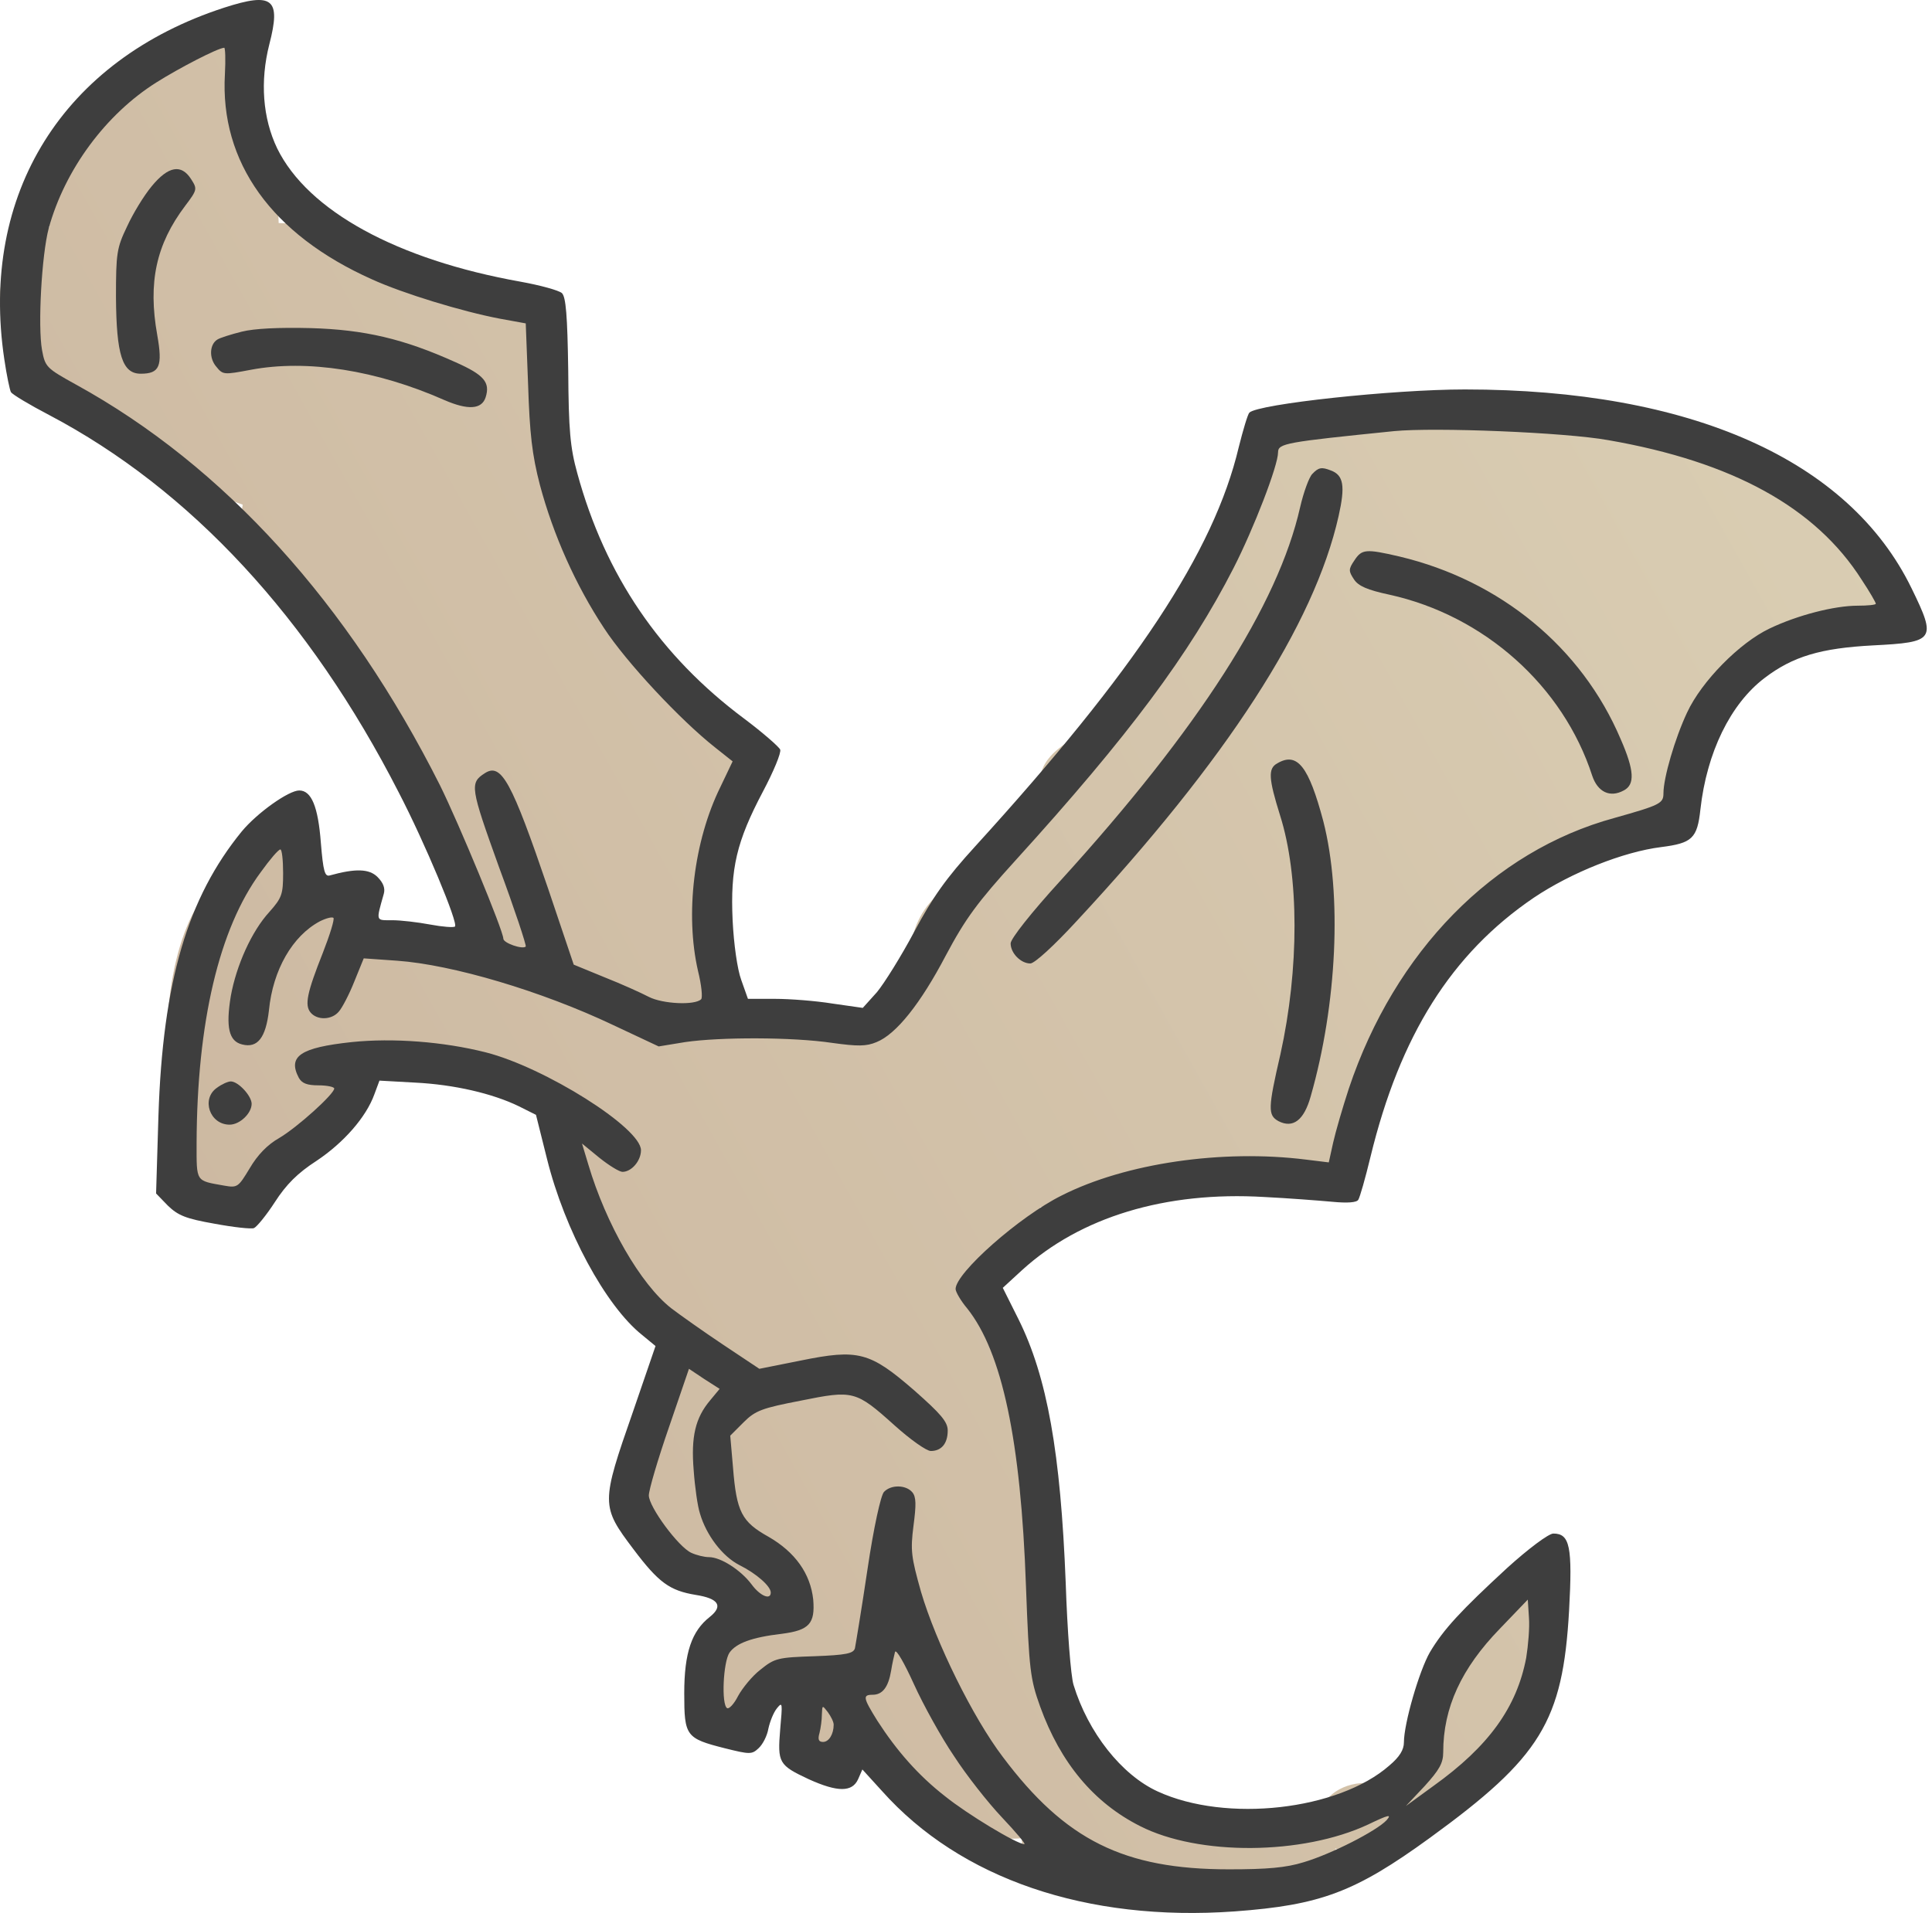<svg width="104" height="103" viewBox="0 0 104 103" fill="none" xmlns="http://www.w3.org/2000/svg">
<path fill-rule="evenodd" clip-rule="evenodd" d="M13.063 8.572C13.648 7.877 14 6.98 14 6C14 3.791 12.209 2 10 2C7.791 2 6 3.791 6 6C3.791 6 2 7.791 2 10C2 10.823 2.249 11.588 2.675 12.225C1.117 12.771 0 14.255 0 16C0 17.492 0.817 18.794 2.029 19.481C2.266 21.463 3.954 23 6 23C6.48 23 6.94 22.915 7.367 22.76C8.178 24.667 10.276 26.258 13.063 27.17C13.021 27.442 13 27.719 13 28C13 31.051 15.51 33.647 19.012 34.605C19.004 34.736 19 34.867 19 35C19 37.706 20.645 40.053 23.052 41.218C23.018 41.475 23 41.736 23 42C23 43.863 23.884 45.556 25.325 46.81C25.114 47.499 25 48.235 25 49C25 49.768 25.115 50.507 25.327 51.198C24.599 51.07 23.816 51 23 51C21.708 51 20.497 51.175 19.458 51.48C18.765 49.399 17.476 48 16 48C15.99 48 15.98 48 15.97 48C15.99 47.839 16 47.671 16 47.5C16 46.119 15.328 45 14.5 45C13.774 45 13.169 45.859 13.03 47C13.02 47 13.01 47 13 47C10.791 47 9 51.029 9 56C9 60.971 10.791 65 13 65C14.185 65 15.249 63.841 15.982 62L16 62C17.686 62 19.128 60.175 19.717 57.592C20.696 57.852 21.814 58 23 58C24.57 58 26.019 57.742 27.186 57.305C27.51 57.994 28.241 58.603 29.244 59.068C29.591 60.498 30.288 61.732 31.208 62.608C31.072 63.22 31 63.852 31 64.5C31 68.211 33.352 71.426 36.782 72.989C33.702 75.628 33.069 80.092 35.416 83.174C36.216 84.225 37.263 84.984 38.428 85.44C38.573 85.692 38.736 85.937 38.917 86.174C39.391 86.797 39.951 87.317 40.572 87.733C38.6 89.237 37.543 91.166 38.212 92.043C38.881 92.922 41.026 92.414 43.004 90.909C43.028 90.89 43.053 90.871 43.077 90.852C43.026 91.062 43 91.279 43 91.5C43 93.313 44.772 94.804 47.042 94.982C47.344 96.687 49.225 98 51.5 98L51.523 98C52.317 98.622 53.359 99 54.5 99C54.669 99 54.836 98.992 55 98.976L55 99C55 100.657 57.015 102 59.5 102C61.065 102 62.444 101.467 63.25 100.659C63.863 101.44 65.534 102 67.5 102C69.985 102 72 101.105 72 100C72 99.832 71.954 99.669 71.866 99.514C72.304 99.817 72.875 100 73.5 100C74.881 100 76 99.105 76 98C76 97.908 75.992 97.817 75.977 97.729C75.998 97.743 76.02 97.757 76.043 97.77C77.24 98.457 79.691 96.433 81.515 93.25C83.34 90.067 83.848 86.93 82.65 86.243C81.452 85.557 79.002 87.58 77.178 90.763C75.841 93.095 75.211 95.401 75.44 96.739C74.982 96.288 74.283 96 73.5 96C72.119 96 71 96.895 71 98C71 98.328 71.098 98.637 71.273 98.909C70.47 98.362 69.08 98 67.5 98C66.078 98 64.809 98.293 63.985 98.751C63.795 97.211 61.86 96 59.5 96C59.279 96 59.062 96.011 58.849 96.031C58.947 95.702 59 95.356 59 95C59 93.322 57.837 91.885 56.189 91.291C56.7 90.642 57 89.852 57 89C57 87.805 56.411 86.733 55.477 86C56.411 85.267 57 84.195 57 83C57 81.576 56.163 80.326 54.903 79.617C55.586 78.916 56 78.001 56 77C56 75.492 55.061 74.179 53.674 73.497C53.884 73.035 54 72.529 54 72C54 70.763 53.369 69.658 52.377 68.924C54.442 68.561 56 66.942 56 65L56 64.992C56.166 64.997 56.332 65 56.5 65C58.433 65 60.244 64.627 61.8 63.976C62.031 63.992 62.265 64 62.5 64C63.456 64 64.383 63.866 65.263 63.615C65.976 63.866 66.726 64 67.5 64C72.194 64 76 59.075 76 53C76 52.915 75.999 52.83 75.998 52.745C77.712 52.14 78.951 50.525 78.999 48.615C82.547 47.974 85 46.596 85 45C85 44.924 84.995 44.849 84.984 44.775C89.07 44.227 92 42.744 92 41C92 40.258 91.469 39.562 90.544 38.967C92.666 38.234 94 37.177 94 36C94 35.625 93.865 35.263 93.612 34.919C98.399 34.547 102 32.934 102 31C102 29.542 99.953 28.267 96.895 27.568C96.964 27.382 97 27.193 97 27C97 24.791 92.299 23 86.5 23C85.862 23 85.236 23.022 84.629 23.063C82.757 22.403 80.252 22 77.5 22C71.701 22 67 23.791 67 26C67 26.476 67.219 26.933 67.619 27.357C65.989 28.061 65 28.987 65 30C65 30.476 65.219 30.933 65.619 31.357C63.989 32.062 63 32.987 63 34C63 34.368 63.13 34.724 63.374 35.062C61.299 35.793 60 36.839 60 38C60 38.273 60.072 38.54 60.209 38.797C57.653 39.527 56 40.69 56 42C56 42.593 56.339 43.156 56.947 43.662C55.644 44.514 54.533 45.657 53.696 47.004C53.631 47.001 53.566 47 53.5 47C51.015 47 49 49.015 49 51.5C49 51.742 49.019 51.979 49.056 52.211C47.635 53.231 46.623 54.541 46.208 56.006C44.792 55.362 43.193 55 41.5 55C41.12 55 40.745 55.018 40.376 55.054C40.167 54.824 39.91 54.607 39.61 54.406C39.21 53.131 38.524 52.041 37.653 51.263C37.878 50.553 38 49.792 38 49C38 48.235 37.886 47.499 37.675 46.81C39.116 45.556 40 43.863 40 42C40 38.848 37.471 36.183 33.993 35.306C33.998 35.205 34 35.102 34 35C34 32.646 32.755 30.564 30.846 29.295C30.947 28.875 31 28.442 31 28C31 26.382 30.294 24.892 29.109 23.707C29.683 22.874 30 21.959 30 21C30 17.882 26.65 15.24 22.021 14.334C20.379 12.992 17.857 12.102 15 12.008L15 12C15 10.546 14.224 9.273 13.063 8.572ZM7.502 13.942L7.452 13.977C7.411 13.909 7.369 13.841 7.325 13.775C7.35 13.766 7.376 13.757 7.401 13.748C7.433 13.813 7.467 13.878 7.502 13.942Z" fill="url(#paint0_linear_57_24)" fill-opacity="0.62"/>
<path d="M12.065 0.413C3.406 3.229 -1.103 10.426 0.231 19.339C0.358 20.206 0.527 21.011 0.591 21.117C0.675 21.244 1.586 21.794 2.644 22.345C10.244 26.346 16.658 33.268 21.464 42.667C22.882 45.398 24.681 49.717 24.491 49.886C24.427 49.949 23.835 49.907 23.157 49.78C22.48 49.653 21.57 49.547 21.104 49.547C20.215 49.547 20.236 49.632 20.659 48.129C20.744 47.833 20.638 47.536 20.321 47.219C19.876 46.774 19.135 46.753 17.759 47.134C17.484 47.219 17.399 46.922 17.272 45.377C17.124 43.429 16.764 42.561 16.108 42.561C15.536 42.561 13.843 43.768 13.017 44.763C10.096 48.34 8.762 52.85 8.529 60.068L8.402 64.26L9.037 64.916C9.588 65.445 9.99 65.615 11.556 65.89C12.573 66.08 13.546 66.186 13.673 66.123C13.822 66.059 14.33 65.445 14.795 64.726C15.409 63.773 16.023 63.159 17.039 62.503C18.5 61.529 19.707 60.153 20.151 58.925L20.426 58.184L22.332 58.29C24.47 58.396 26.523 58.883 27.92 59.56L28.852 60.026L29.445 62.397C30.397 66.229 32.599 70.314 34.568 71.881L35.287 72.474L34.081 75.988C32.345 80.962 32.345 81.09 34.102 83.418C35.457 85.218 36.049 85.641 37.447 85.874C38.674 86.064 38.95 86.466 38.209 87.059C37.235 87.821 36.833 88.986 36.833 91.166C36.833 93.474 36.917 93.6 39.013 94.13C40.368 94.469 40.474 94.469 40.834 94.13C41.066 93.918 41.299 93.452 41.363 93.071C41.447 92.69 41.638 92.203 41.829 91.971C42.125 91.611 42.125 91.695 41.998 93.114C41.85 94.913 41.913 95.04 43.543 95.802C45.089 96.501 45.872 96.501 46.19 95.802L46.422 95.273L47.481 96.437C51.694 101.158 58.489 103.487 66.47 102.915C71.085 102.576 72.948 101.878 76.97 98.956C82.939 94.617 84.125 92.69 84.464 86.721C84.654 83.27 84.506 82.571 83.617 82.571C83.363 82.571 82.262 83.397 81.119 84.434C78.642 86.721 77.711 87.716 76.97 88.964C76.398 89.959 75.573 92.796 75.573 93.812C75.573 94.214 75.34 94.596 74.789 95.061C72.037 97.475 66.004 98.152 62.321 96.458C60.373 95.569 58.574 93.283 57.79 90.722C57.642 90.256 57.452 87.779 57.367 85.218C57.092 78.21 56.372 74.146 54.827 71.034L53.98 69.341L55.017 68.388C58.15 65.53 62.744 64.133 68.057 64.45C69.349 64.514 70.979 64.641 71.677 64.704C72.545 64.789 73.032 64.747 73.117 64.599C73.201 64.472 73.498 63.434 73.773 62.291C75.361 55.75 78.134 51.347 82.558 48.34C84.569 46.986 87.385 45.864 89.417 45.61C91.09 45.398 91.365 45.144 91.534 43.577C91.873 40.529 93.143 37.904 94.985 36.507C96.509 35.343 98.012 34.898 100.827 34.75C104.151 34.581 104.257 34.453 102.902 31.68C99.536 24.758 91.005 20.969 78.854 20.969C74.98 20.969 67.719 21.752 67.253 22.218C67.168 22.302 66.914 23.149 66.681 24.081C65.348 29.712 61.114 36.105 52.498 45.567C50.931 47.282 50.212 48.298 49.217 50.161C48.518 51.474 47.608 52.934 47.206 53.421L46.444 54.268L44.813 54.035C43.903 53.887 42.506 53.781 41.723 53.781H40.262L39.902 52.765C39.691 52.193 39.5 50.839 39.437 49.547C39.309 46.753 39.648 45.313 41.066 42.625C41.638 41.545 42.062 40.529 41.998 40.36C41.934 40.212 41.066 39.449 40.05 38.687C35.541 35.321 32.578 30.982 31.075 25.478C30.694 24.102 30.609 23.17 30.588 19.953C30.545 16.968 30.461 15.994 30.249 15.782C30.08 15.634 29.085 15.359 28.026 15.168C21.379 13.983 16.574 11.358 14.922 7.992C14.139 6.362 13.991 4.372 14.499 2.382C15.134 -0.074 14.69 -0.434 12.065 0.413ZM12.107 3.991C11.832 8.733 14.626 12.628 20.024 15.041C21.697 15.803 24.893 16.777 26.904 17.158L28.301 17.412L28.428 20.715C28.513 23.34 28.64 24.483 29.064 26.113C29.783 28.801 30.99 31.511 32.514 33.818C33.7 35.639 36.621 38.772 38.505 40.254L39.437 40.995L38.78 42.371C37.341 45.292 36.875 49.23 37.574 52.278C37.764 53.04 37.828 53.718 37.743 53.802C37.404 54.141 35.668 54.056 34.927 53.675C34.525 53.464 33.446 52.977 32.535 52.617L30.884 51.939L29.508 47.854C27.539 42.074 26.989 41.058 26.1 41.63C25.274 42.159 25.317 42.392 26.862 46.689C27.709 48.976 28.344 50.902 28.301 50.965C28.132 51.135 27.095 50.775 27.095 50.542C27.095 50.119 24.703 44.34 23.686 42.286C18.754 32.485 12.065 25.097 4.105 20.715C2.496 19.826 2.433 19.762 2.263 18.852C2.03 17.56 2.242 13.729 2.623 12.289C3.491 9.135 5.693 6.15 8.423 4.435C9.63 3.673 11.705 2.594 12.065 2.572C12.128 2.551 12.149 3.208 12.107 3.991ZM86.581 23.7C93.27 24.864 97.737 27.319 100.214 31.215C100.637 31.85 100.976 32.442 100.976 32.506C100.976 32.569 100.531 32.612 100.002 32.612C98.753 32.612 96.763 33.12 95.26 33.84C93.651 34.602 91.598 36.676 90.814 38.37C90.158 39.767 89.544 41.884 89.544 42.709C89.544 43.26 89.375 43.345 86.898 44.043C80.378 45.821 75.086 51.22 72.609 58.608C72.27 59.645 71.889 60.957 71.762 61.529L71.529 62.587L70.323 62.439C65.792 61.868 60.585 62.63 57.155 64.366C54.89 65.488 51.44 68.536 51.44 69.404C51.44 69.552 51.715 70.039 52.075 70.463C53.937 72.812 54.954 77.533 55.229 85.429C55.398 89.959 55.462 90.404 55.991 91.886C57.092 94.934 58.891 97.072 61.368 98.321C64.522 99.93 70.111 99.888 73.646 98.237C74.747 97.707 74.937 97.665 74.641 98.004C74.112 98.575 71.677 99.824 70.174 100.269C69.222 100.565 68.206 100.65 66.152 100.65C60.5 100.65 57.346 99.083 53.98 94.596C52.371 92.478 50.381 88.435 49.577 85.704C49.047 83.82 49.005 83.482 49.174 82.148C49.322 81.026 49.322 80.603 49.111 80.349C48.772 79.946 47.968 79.925 47.587 80.327C47.417 80.497 47.036 82.211 46.697 84.498C46.38 86.636 46.062 88.541 46.02 88.753C45.935 89.028 45.554 89.113 43.84 89.176C41.871 89.24 41.702 89.282 40.94 89.896C40.495 90.235 39.966 90.891 39.733 91.314C39.521 91.738 39.246 92.034 39.14 91.971C38.823 91.78 38.928 89.494 39.267 88.986C39.627 88.478 40.453 88.16 42.083 87.969C43.565 87.779 43.882 87.419 43.776 86.128C43.628 84.731 42.802 83.566 41.363 82.741C39.923 81.936 39.648 81.407 39.458 79.015L39.309 77.3L40.029 76.58C40.664 75.945 41.024 75.818 43.099 75.416C45.935 74.844 46.062 74.866 48.158 76.75C49.005 77.512 49.873 78.126 50.106 78.126C50.677 78.126 51.016 77.724 51.016 77.025C51.016 76.559 50.656 76.136 49.217 74.866C46.825 72.791 46.211 72.622 43.099 73.257L40.876 73.701L38.907 72.389C37.828 71.669 36.579 70.78 36.134 70.441C34.483 69.15 32.62 65.911 31.667 62.693L31.329 61.571L32.26 62.334C32.789 62.757 33.34 63.096 33.509 63.096C33.996 63.096 34.504 62.503 34.504 61.931C34.504 60.725 29.317 57.465 26.142 56.66C23.877 56.089 21.167 55.877 18.923 56.11C16.171 56.406 15.473 56.872 16.087 58.036C16.256 58.332 16.531 58.438 17.145 58.438C17.611 58.438 17.992 58.523 17.992 58.608C17.992 58.904 16.002 60.703 15.028 61.275C14.393 61.635 13.864 62.185 13.441 62.905C12.827 63.921 12.784 63.964 12.065 63.837C10.519 63.561 10.583 63.667 10.583 61.55C10.604 55.072 11.789 49.992 14.033 46.965C14.52 46.287 14.986 45.737 15.092 45.737C15.176 45.737 15.24 46.308 15.24 47.007C15.24 48.15 15.176 48.34 14.499 49.103C13.546 50.14 12.721 51.982 12.424 53.633C12.149 55.305 12.319 56.067 13.038 56.237C13.864 56.448 14.309 55.877 14.478 54.395C14.69 52.215 15.748 50.394 17.209 49.611C17.547 49.441 17.865 49.357 17.95 49.42C18.013 49.505 17.759 50.331 17.378 51.304C16.531 53.442 16.383 54.12 16.722 54.522C17.082 54.945 17.865 54.924 18.246 54.459C18.415 54.268 18.796 53.548 19.072 52.85L19.58 51.601L21.379 51.728C24.343 51.939 29.148 53.358 33.022 55.199L35.457 56.343L36.875 56.11C38.759 55.834 42.654 55.834 44.792 56.152C46.168 56.343 46.634 56.343 47.184 56.11C48.243 55.686 49.555 54.035 50.91 51.452C51.969 49.462 52.604 48.595 54.7 46.287C60.754 39.619 64.035 35.216 66.406 30.579C67.486 28.463 68.798 25.076 68.798 24.356C68.798 23.869 69.222 23.805 75.043 23.213C77.224 23.001 84.231 23.276 86.581 23.7ZM38.23 75.395C37.425 76.347 37.193 77.364 37.341 79.163C37.404 80.052 37.552 81.111 37.679 81.492C38.018 82.656 38.886 83.799 39.796 84.265C40.728 84.731 41.49 85.408 41.49 85.747C41.49 86.17 40.918 85.937 40.453 85.302C39.881 84.54 38.801 83.841 38.166 83.841C37.912 83.841 37.489 83.736 37.214 83.609C36.515 83.291 34.927 81.132 34.927 80.518C34.927 80.222 35.414 78.57 36.007 76.856L37.087 73.701L37.912 74.252L38.738 74.781L38.23 75.395ZM82.156 89.261C81.648 91.928 80.145 94.024 77.16 96.162L75.678 97.242L76.694 96.162C77.478 95.294 77.689 94.934 77.689 94.341C77.689 91.949 78.663 89.832 80.738 87.694L82.241 86.128L82.304 87.102C82.347 87.631 82.262 88.605 82.156 89.261ZM51.355 94.553C52.011 95.569 53.175 97.051 53.937 97.856C54.678 98.639 55.229 99.295 55.144 99.295C54.742 99.295 52.075 97.686 50.868 96.712C49.428 95.59 48.264 94.257 47.227 92.648C46.465 91.42 46.422 91.251 46.973 91.251C47.502 91.251 47.819 90.849 47.968 89.959C48.031 89.557 48.137 89.113 48.179 88.943C48.243 88.774 48.687 89.557 49.196 90.679C49.704 91.801 50.677 93.558 51.355 94.553ZM44.877 92.86C44.877 93.368 44.623 93.791 44.305 93.791C44.072 93.791 44.009 93.664 44.115 93.304C44.178 93.05 44.242 92.606 44.242 92.309C44.263 91.801 44.263 91.801 44.559 92.182C44.729 92.415 44.877 92.711 44.877 92.86Z" fill="#3E3E3E"/>
<path d="M8.169 10.024C7.746 10.532 7.153 11.506 6.836 12.204C6.285 13.348 6.243 13.644 6.243 15.994C6.264 19.106 6.582 20.122 7.577 20.122C8.593 20.122 8.762 19.72 8.466 18.047C7.958 15.211 8.402 13.157 9.969 11.082C10.625 10.215 10.625 10.172 10.286 9.643C9.757 8.817 9.059 8.944 8.169 10.024Z" fill="#3E3E3E"/>
<path d="M13.017 17.857C12.424 18.005 11.832 18.195 11.705 18.28C11.281 18.534 11.239 19.275 11.641 19.741C12.001 20.185 12.043 20.185 13.504 19.91C16.531 19.339 20.278 19.931 23.919 21.54C25.189 22.091 25.93 22.048 26.142 21.392C26.396 20.588 26.058 20.185 24.533 19.508C21.718 18.238 19.622 17.751 16.722 17.666C15.007 17.624 13.695 17.687 13.017 17.857Z" fill="#3E3E3E"/>
<path d="M70.64 25.52C70.471 25.689 70.174 26.494 69.984 27.319C68.798 32.569 64.543 39.217 57.092 47.409C55.525 49.124 54.403 50.542 54.403 50.796C54.403 51.325 54.954 51.876 55.462 51.876C55.694 51.876 56.753 50.902 57.96 49.59C66.046 40.889 70.746 33.628 72.058 27.785C72.418 26.176 72.334 25.584 71.635 25.329C71.148 25.139 70.979 25.16 70.64 25.52Z" fill="#3E3E3E"/>
<path d="M72.905 30.177C72.588 30.643 72.588 30.749 72.884 31.193C73.117 31.553 73.604 31.765 74.789 32.019C79.891 33.141 84.146 36.93 85.713 41.778C86.009 42.646 86.665 42.964 87.406 42.561C88.02 42.244 87.978 41.482 87.237 39.788C85.141 34.856 80.759 31.257 75.34 29.966C73.519 29.542 73.307 29.563 72.905 30.177Z" fill="#3E3E3E"/>
<path d="M68.756 41.101C68.248 41.376 68.29 41.926 68.904 43.895C69.941 47.155 69.941 52.172 68.925 56.766C68.248 59.687 68.248 60.047 68.819 60.365C69.603 60.767 70.195 60.322 70.555 59.031C71.974 54.077 72.249 48.171 71.233 44.212C70.45 41.27 69.836 40.465 68.756 41.101Z" fill="#3E3E3E"/>
<path d="M11.684 58.565C10.816 59.158 11.281 60.555 12.361 60.555C12.911 60.555 13.546 59.941 13.546 59.433C13.546 59.01 12.827 58.227 12.424 58.227C12.276 58.227 11.938 58.375 11.684 58.565Z" fill="#3E3E3E"/>
<defs>
<linearGradient id="paint0_linear_57_24" x1="-3.5238e-07" y1="78" x2="105.5" y2="19" gradientUnits="userSpaceOnUse">
<stop stop-color="#AB8964"/>
<stop offset="1" stop-color="#C4B186"/>
</linearGradient>
</defs>
</svg>
